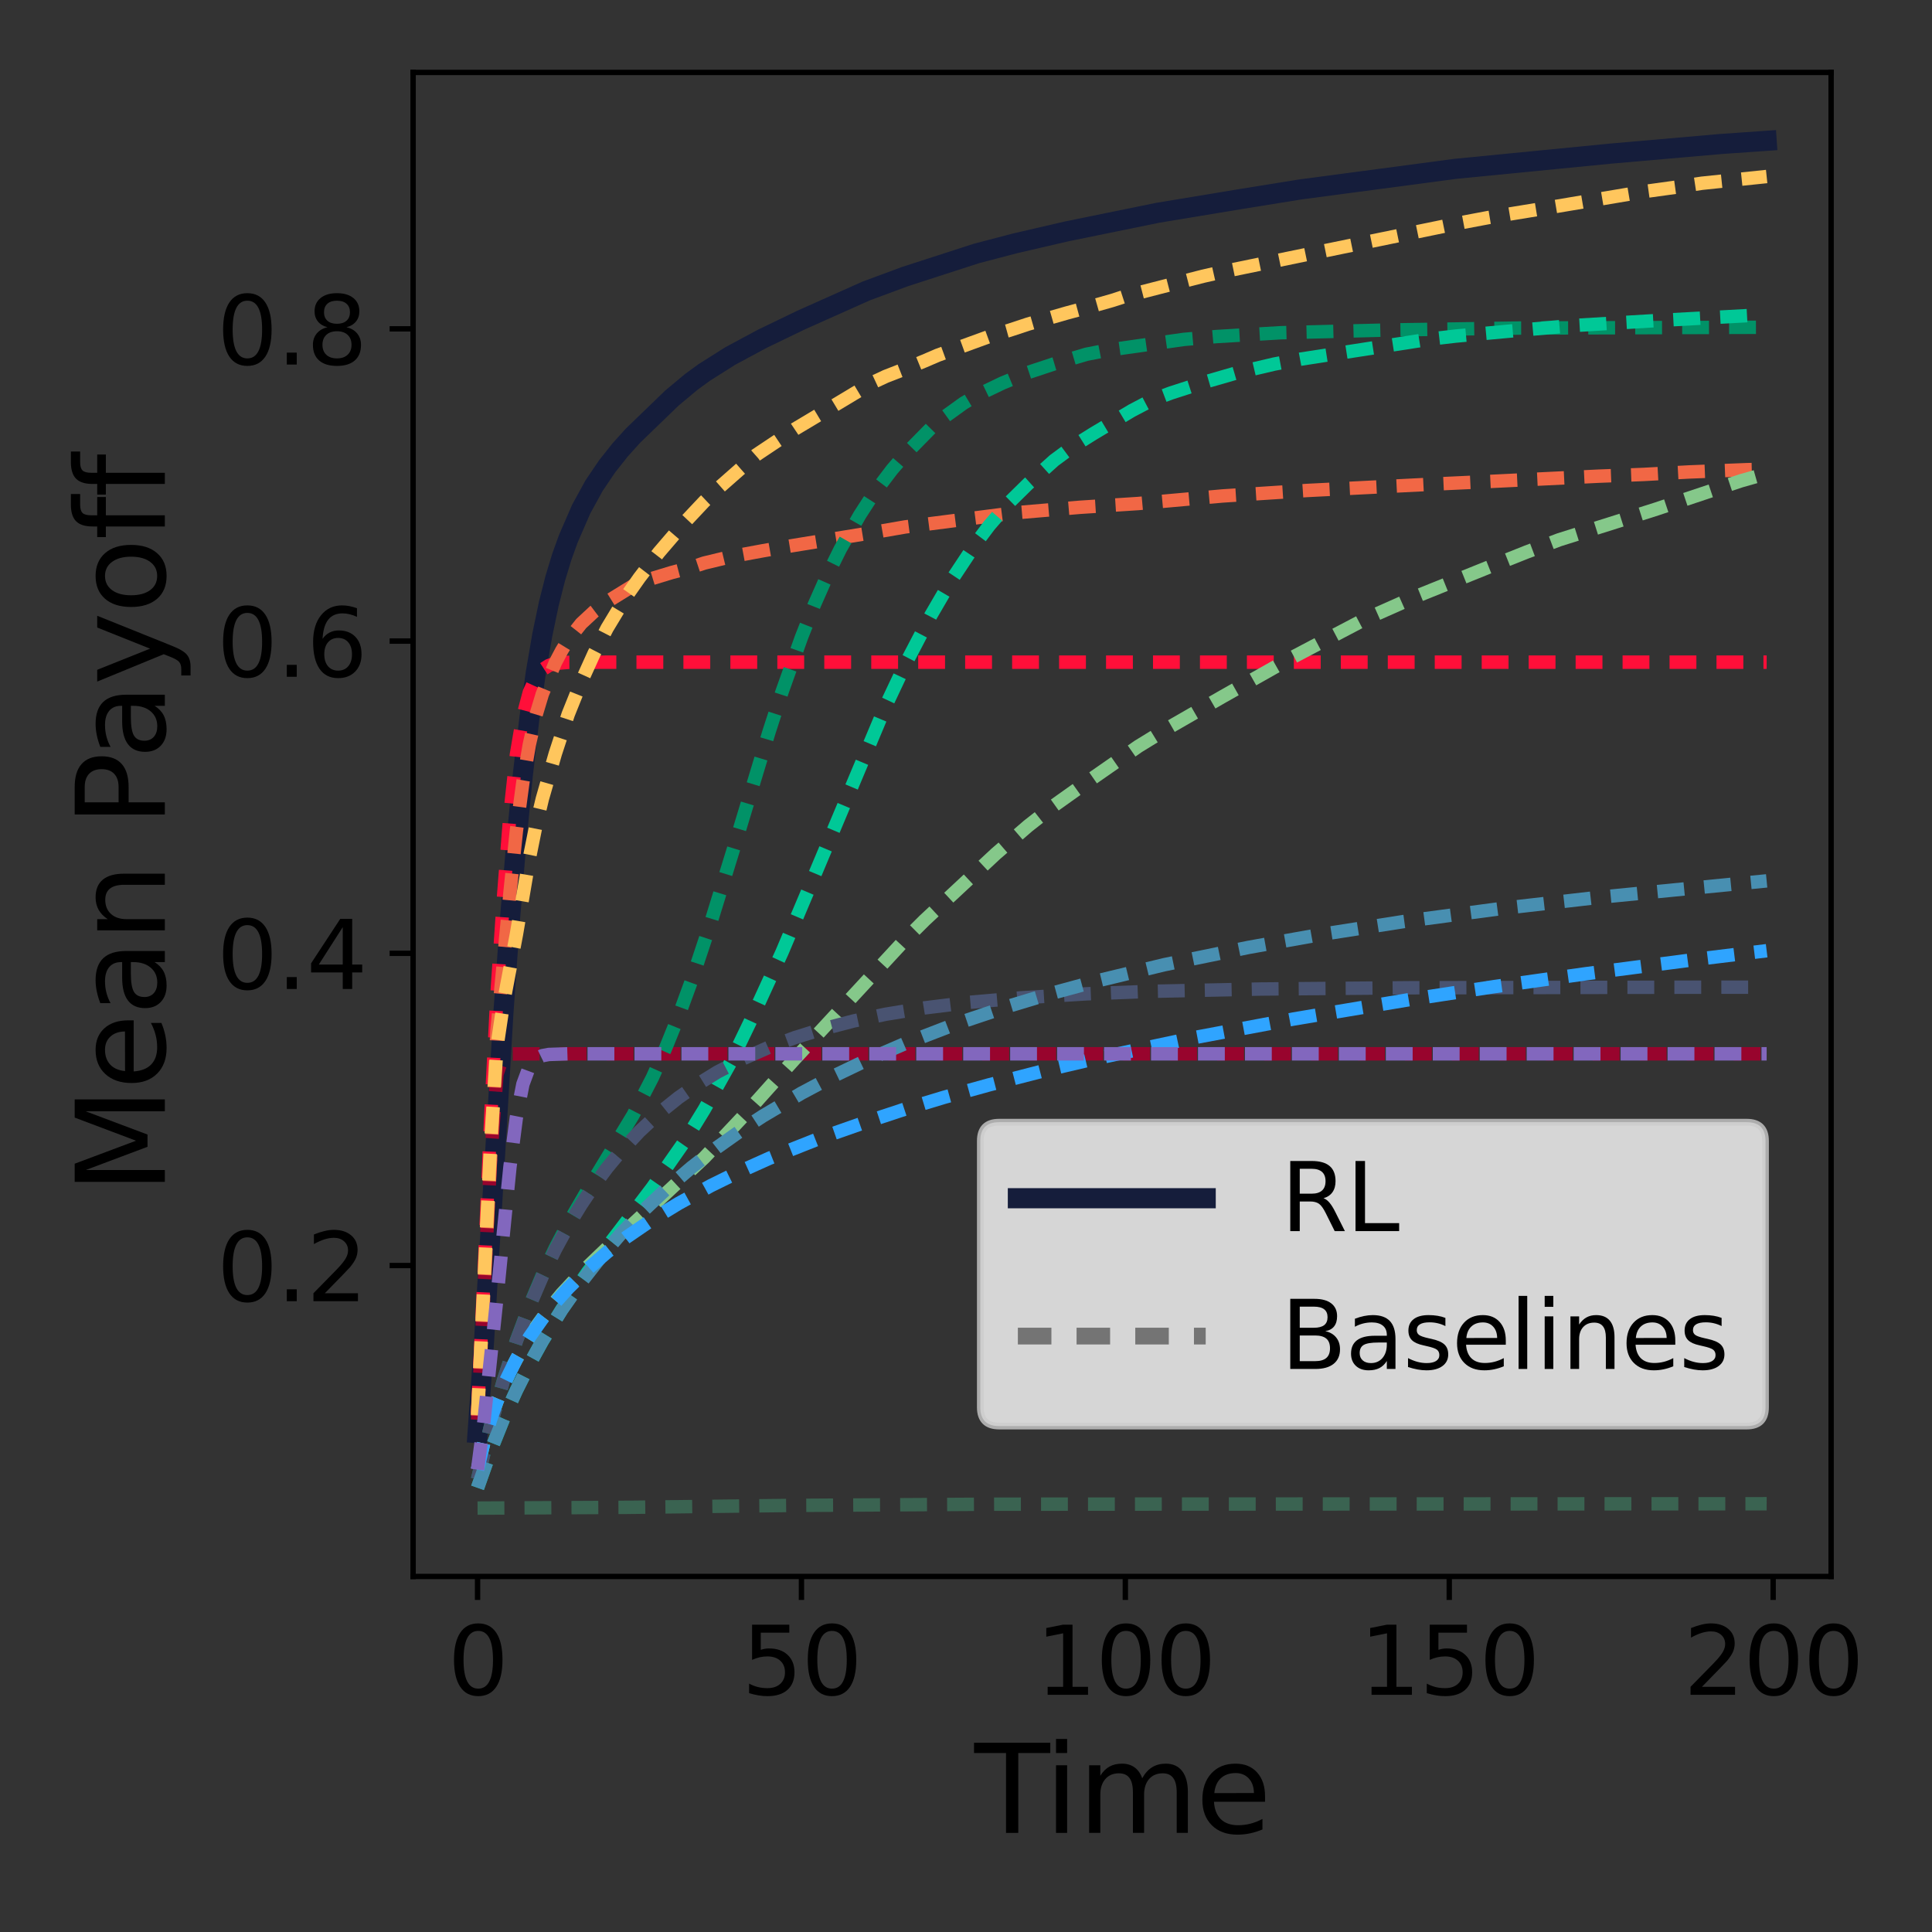 <?xml version="1.0" encoding="utf-8" standalone="no"?>
<!DOCTYPE svg PUBLIC "-//W3C//DTD SVG 1.1//EN"
  "http://www.w3.org/Graphics/SVG/1.1/DTD/svg11.dtd">
<svg height="288pt" version="1.1" viewBox="0 0 288 288" width="288pt" xmlns="http://www.w3.org/2000/svg" xmlns:xlink="http://www.w3.org/1999/xlink">
 <rect x="0" y="0" width="288" height="288" fill="#333333" stroke="none"/>
 <defs>
  <style type="text/css">*{stroke-linecap:butt;stroke-linejoin:round;}</style>
 </defs>
 <g id="figure_1">
  <g id="patch_1">
   <path d="M 0 288 
L 288 288 
L 288 0 
L 0 0 
z
" style="fill:none;"/>
  </g>
  <g id="axes_1">
   <g id="patch_2">
    <path d="M 61.58 235 
L 272.961 235 
L 272.961 10.8 
L 61.58 10.8 
z
" style="fill:none;"/>
   </g>
   <g id="matplotlib.axis_1">
    <g id="xtick_1">
     <g id="line2d_1">
      <defs>
       <path d="M 0 0 
L 0 3.5 
" id="mcf7eb05663" style="stroke:#000000;stroke-width:0.8;"/>
      </defs>
      <g>
       <use style="stroke:#000000;stroke-width:0.8;" x="71.188" xlink:href="#mcf7eb05663" y="235"/>
      </g>
     </g>
     <g id="text_1">
      <!-- 0 -->
      <g transform="translate(66.734 252.638)scale(0.14 -0.14)">
       <defs>
        <path d="M 2034 4250 
Q 1547 4250 1301 3770 
Q 1056 3291 1056 2328 
Q 1056 1369 1301 889 
Q 1547 409 2034 409 
Q 2525 409 2770 889 
Q 3016 1369 3016 2328 
Q 3016 3291 2770 3770 
Q 2525 4250 2034 4250 
z
M 2034 4750 
Q 2819 4750 3233 4129 
Q 3647 3509 3647 2328 
Q 3647 1150 3233 529 
Q 2819 -91 2034 -91 
Q 1250 -91 836 529 
Q 422 1150 422 2328 
Q 422 3509 836 4129 
Q 1250 4750 2034 4750 
z
" id="DejaVuSans-30" transform="scale(0.016)"/>
       </defs>
       <use xlink:href="#DejaVuSans-30"/>
      </g>
     </g>
    </g>
    <g id="xtick_2">
     <g id="line2d_2">
      <g>
       <use style="stroke:#000000;stroke-width:0.8;" x="119.471" xlink:href="#mcf7eb05663" y="235"/>
      </g>
     </g>
     <g id="text_2">
      <!-- 50 -->
      <g transform="translate(110.563 252.638)scale(0.14 -0.14)">
       <defs>
        <path d="M 691 4666 
L 3169 4666 
L 3169 4134 
L 1269 4134 
L 1269 2991 
Q 1406 3038 1543 3061 
Q 1681 3084 1819 3084 
Q 2600 3084 3056 2656 
Q 3513 2228 3513 1497 
Q 3513 744 3044 326 
Q 2575 -91 1722 -91 
Q 1428 -91 1123 -41 
Q 819 9 494 109 
L 494 744 
Q 775 591 1075 516 
Q 1375 441 1709 441 
Q 2250 441 2565 725 
Q 2881 1009 2881 1497 
Q 2881 1984 2565 2268 
Q 2250 2553 1709 2553 
Q 1456 2553 1204 2497 
Q 953 2441 691 2322 
L 691 4666 
z
" id="DejaVuSans-35" transform="scale(0.016)"/>
       </defs>
       <use xlink:href="#DejaVuSans-35"/>
       <use x="63.623" xlink:href="#DejaVuSans-30"/>
      </g>
     </g>
    </g>
    <g id="xtick_3">
     <g id="line2d_3">
      <g>
       <use style="stroke:#000000;stroke-width:0.8;" x="167.753" xlink:href="#mcf7eb05663" y="235"/>
      </g>
     </g>
     <g id="text_3">
      <!-- 100 -->
      <g transform="translate(154.392 252.638)scale(0.14 -0.14)">
       <defs>
        <path d="M 794 531 
L 1825 531 
L 1825 4091 
L 703 3866 
L 703 4441 
L 1819 4666 
L 2450 4666 
L 2450 531 
L 3481 531 
L 3481 0 
L 794 0 
L 794 531 
z
" id="DejaVuSans-31" transform="scale(0.016)"/>
       </defs>
       <use xlink:href="#DejaVuSans-31"/>
       <use x="63.623" xlink:href="#DejaVuSans-30"/>
       <use x="127.246" xlink:href="#DejaVuSans-30"/>
      </g>
     </g>
    </g>
    <g id="xtick_4">
     <g id="line2d_4">
      <g>
       <use style="stroke:#000000;stroke-width:0.8;" x="216.036" xlink:href="#mcf7eb05663" y="235"/>
      </g>
     </g>
     <g id="text_4">
      <!-- 150 -->
      <g transform="translate(202.674 252.638)scale(0.14 -0.14)">
       <use xlink:href="#DejaVuSans-31"/>
       <use x="63.623" xlink:href="#DejaVuSans-35"/>
       <use x="127.246" xlink:href="#DejaVuSans-30"/>
      </g>
     </g>
    </g>
    <g id="xtick_5">
     <g id="line2d_5">
      <g>
       <use style="stroke:#000000;stroke-width:0.8;" x="264.318" xlink:href="#mcf7eb05663" y="235"/>
      </g>
     </g>
     <g id="text_5">
      <!-- 200 -->
      <g transform="translate(250.957 252.638)scale(0.14 -0.14)">
       <defs>
        <path d="M 1228 531 
L 3431 531 
L 3431 0 
L 469 0 
L 469 531 
Q 828 903 1448 1529 
Q 2069 2156 2228 2338 
Q 2531 2678 2651 2914 
Q 2772 3150 2772 3378 
Q 2772 3750 2511 3984 
Q 2250 4219 1831 4219 
Q 1534 4219 1204 4116 
Q 875 4013 500 3803 
L 500 4441 
Q 881 4594 1212 4672 
Q 1544 4750 1819 4750 
Q 2544 4750 2975 4387 
Q 3406 4025 3406 3419 
Q 3406 3131 3298 2873 
Q 3191 2616 2906 2266 
Q 2828 2175 2409 1742 
Q 1991 1309 1228 531 
z
" id="DejaVuSans-32" transform="scale(0.016)"/>
       </defs>
       <use xlink:href="#DejaVuSans-32"/>
       <use x="63.623" xlink:href="#DejaVuSans-30"/>
       <use x="127.246" xlink:href="#DejaVuSans-30"/>
      </g>
     </g>
    </g>
    <g id="text_6">
     <!-- Time -->
     <g transform="translate(145.25 273.227)scale(0.18 -0.18)">
      <defs>
       <path d="M -19 4666 
L 3928 4666 
L 3928 4134 
L 2272 4134 
L 2272 0 
L 1638 0 
L 1638 4134 
L -19 4134 
L -19 4666 
z
" id="DejaVuSans-54" transform="scale(0.016)"/>
       <path d="M 603 3500 
L 1178 3500 
L 1178 0 
L 603 0 
L 603 3500 
z
M 603 4863 
L 1178 4863 
L 1178 4134 
L 603 4134 
L 603 4863 
z
" id="DejaVuSans-69" transform="scale(0.016)"/>
       <path d="M 3328 2828 
Q 3544 3216 3844 3400 
Q 4144 3584 4550 3584 
Q 5097 3584 5394 3201 
Q 5691 2819 5691 2113 
L 5691 0 
L 5113 0 
L 5113 2094 
Q 5113 2597 4934 2840 
Q 4756 3084 4391 3084 
Q 3944 3084 3684 2787 
Q 3425 2491 3425 1978 
L 3425 0 
L 2847 0 
L 2847 2094 
Q 2847 2600 2669 2842 
Q 2491 3084 2119 3084 
Q 1678 3084 1418 2786 
Q 1159 2488 1159 1978 
L 1159 0 
L 581 0 
L 581 3500 
L 1159 3500 
L 1159 2956 
Q 1356 3278 1631 3431 
Q 1906 3584 2284 3584 
Q 2666 3584 2933 3390 
Q 3200 3197 3328 2828 
z
" id="DejaVuSans-6d" transform="scale(0.016)"/>
       <path d="M 3597 1894 
L 3597 1613 
L 953 1613 
Q 991 1019 1311 708 
Q 1631 397 2203 397 
Q 2534 397 2845 478 
Q 3156 559 3463 722 
L 3463 178 
Q 3153 47 2828 -22 
Q 2503 -91 2169 -91 
Q 1331 -91 842 396 
Q 353 884 353 1716 
Q 353 2575 817 3079 
Q 1281 3584 2069 3584 
Q 2775 3584 3186 3129 
Q 3597 2675 3597 1894 
z
M 3022 2063 
Q 3016 2534 2758 2815 
Q 2500 3097 2075 3097 
Q 1594 3097 1305 2825 
Q 1016 2553 972 2059 
L 3022 2063 
z
" id="DejaVuSans-65" transform="scale(0.016)"/>
      </defs>
      <use xlink:href="#DejaVuSans-54"/>
      <use x="57.959" xlink:href="#DejaVuSans-69"/>
      <use x="85.742" xlink:href="#DejaVuSans-6d"/>
      <use x="183.154" xlink:href="#DejaVuSans-65"/>
     </g>
    </g>
   </g>
   <g id="matplotlib.axis_2">
    <g id="ytick_1">
     <g id="line2d_6">
      <defs>
       <path d="M 0 0 
L -3.5 0 
" id="m88c58005d6" style="stroke:#000000;stroke-width:0.8;"/>
      </defs>
      <g>
       <use style="stroke:#000000;stroke-width:0.8;" x="61.58" xlink:href="#m88c58005d6" y="188.651"/>
      </g>
     </g>
     <g id="text_7">
      <!-- 0.2 -->
      <g transform="translate(32.316 193.97)scale(0.14 -0.14)">
       <defs>
        <path d="M 684 794 
L 1344 794 
L 1344 0 
L 684 0 
L 684 794 
z
" id="DejaVuSans-2e" transform="scale(0.016)"/>
       </defs>
       <use xlink:href="#DejaVuSans-30"/>
       <use x="63.623" xlink:href="#DejaVuSans-2e"/>
       <use x="95.41" xlink:href="#DejaVuSans-32"/>
      </g>
     </g>
    </g>
    <g id="ytick_2">
     <g id="line2d_7">
      <g>
       <use style="stroke:#000000;stroke-width:0.8;" x="61.58" xlink:href="#m88c58005d6" y="142.108"/>
      </g>
     </g>
     <g id="text_8">
      <!-- 0.4 -->
      <g transform="translate(32.316 147.427)scale(0.14 -0.14)">
       <defs>
        <path d="M 2419 4116 
L 825 1625 
L 2419 1625 
L 2419 4116 
z
M 2253 4666 
L 3047 4666 
L 3047 1625 
L 3713 1625 
L 3713 1100 
L 3047 1100 
L 3047 0 
L 2419 0 
L 2419 1100 
L 313 1100 
L 313 1709 
L 2253 4666 
z
" id="DejaVuSans-34" transform="scale(0.016)"/>
       </defs>
       <use xlink:href="#DejaVuSans-30"/>
       <use x="63.623" xlink:href="#DejaVuSans-2e"/>
       <use x="95.41" xlink:href="#DejaVuSans-34"/>
      </g>
     </g>
    </g>
    <g id="ytick_3">
     <g id="line2d_8">
      <g>
       <use style="stroke:#000000;stroke-width:0.8;" x="61.58" xlink:href="#m88c58005d6" y="95.566"/>
      </g>
     </g>
     <g id="text_9">
      <!-- 0.6 -->
      <g transform="translate(32.316 100.885)scale(0.14 -0.14)">
       <defs>
        <path d="M 2113 2584 
Q 1688 2584 1439 2293 
Q 1191 2003 1191 1497 
Q 1191 994 1439 701 
Q 1688 409 2113 409 
Q 2538 409 2786 701 
Q 3034 994 3034 1497 
Q 3034 2003 2786 2293 
Q 2538 2584 2113 2584 
z
M 3366 4563 
L 3366 3988 
Q 3128 4100 2886 4159 
Q 2644 4219 2406 4219 
Q 1781 4219 1451 3797 
Q 1122 3375 1075 2522 
Q 1259 2794 1537 2939 
Q 1816 3084 2150 3084 
Q 2853 3084 3261 2657 
Q 3669 2231 3669 1497 
Q 3669 778 3244 343 
Q 2819 -91 2113 -91 
Q 1303 -91 875 529 
Q 447 1150 447 2328 
Q 447 3434 972 4092 
Q 1497 4750 2381 4750 
Q 2619 4750 2861 4703 
Q 3103 4656 3366 4563 
z
" id="DejaVuSans-36" transform="scale(0.016)"/>
       </defs>
       <use xlink:href="#DejaVuSans-30"/>
       <use x="63.623" xlink:href="#DejaVuSans-2e"/>
       <use x="95.41" xlink:href="#DejaVuSans-36"/>
      </g>
     </g>
    </g>
    <g id="ytick_4">
     <g id="line2d_9">
      <g>
       <use style="stroke:#000000;stroke-width:0.8;" x="61.58" xlink:href="#m88c58005d6" y="49.024"/>
      </g>
     </g>
     <g id="text_10">
      <!-- 0.8 -->
      <g transform="translate(32.316 54.343)scale(0.14 -0.14)">
       <defs>
        <path d="M 2034 2216 
Q 1584 2216 1326 1975 
Q 1069 1734 1069 1313 
Q 1069 891 1326 650 
Q 1584 409 2034 409 
Q 2484 409 2743 651 
Q 3003 894 3003 1313 
Q 3003 1734 2745 1975 
Q 2488 2216 2034 2216 
z
M 1403 2484 
Q 997 2584 770 2862 
Q 544 3141 544 3541 
Q 544 4100 942 4425 
Q 1341 4750 2034 4750 
Q 2731 4750 3128 4425 
Q 3525 4100 3525 3541 
Q 3525 3141 3298 2862 
Q 3072 2584 2669 2484 
Q 3125 2378 3379 2068 
Q 3634 1759 3634 1313 
Q 3634 634 3220 271 
Q 2806 -91 2034 -91 
Q 1263 -91 848 271 
Q 434 634 434 1313 
Q 434 1759 690 2068 
Q 947 2378 1403 2484 
z
M 1172 3481 
Q 1172 3119 1398 2916 
Q 1625 2713 2034 2713 
Q 2441 2713 2670 2916 
Q 2900 3119 2900 3481 
Q 2900 3844 2670 4047 
Q 2441 4250 2034 4250 
Q 1625 4250 1398 4047 
Q 1172 3844 1172 3481 
z
" id="DejaVuSans-38" transform="scale(0.016)"/>
       </defs>
       <use xlink:href="#DejaVuSans-30"/>
       <use x="63.623" xlink:href="#DejaVuSans-2e"/>
       <use x="95.41" xlink:href="#DejaVuSans-38"/>
      </g>
     </g>
    </g>
    <g id="text_11">
     <!-- Mean Payoff -->
     <g transform="translate(24.572 177.99)rotate(-90)scale(0.18 -0.18)">
      <defs>
       <path d="M 628 4666 
L 1569 4666 
L 2759 1491 
L 3956 4666 
L 4897 4666 
L 4897 0 
L 4281 0 
L 4281 4097 
L 3078 897 
L 2444 897 
L 1241 4097 
L 1241 0 
L 628 0 
L 628 4666 
z
" id="DejaVuSans-4d" transform="scale(0.016)"/>
       <path d="M 2194 1759 
Q 1497 1759 1228 1600 
Q 959 1441 959 1056 
Q 959 750 1161 570 
Q 1363 391 1709 391 
Q 2188 391 2477 730 
Q 2766 1069 2766 1631 
L 2766 1759 
L 2194 1759 
z
M 3341 1997 
L 3341 0 
L 2766 0 
L 2766 531 
Q 2569 213 2275 61 
Q 1981 -91 1556 -91 
Q 1019 -91 701 211 
Q 384 513 384 1019 
Q 384 1609 779 1909 
Q 1175 2209 1959 2209 
L 2766 2209 
L 2766 2266 
Q 2766 2663 2505 2880 
Q 2244 3097 1772 3097 
Q 1472 3097 1187 3025 
Q 903 2953 641 2809 
L 641 3341 
Q 956 3463 1253 3523 
Q 1550 3584 1831 3584 
Q 2591 3584 2966 3190 
Q 3341 2797 3341 1997 
z
" id="DejaVuSans-61" transform="scale(0.016)"/>
       <path d="M 3513 2113 
L 3513 0 
L 2938 0 
L 2938 2094 
Q 2938 2591 2744 2837 
Q 2550 3084 2163 3084 
Q 1697 3084 1428 2787 
Q 1159 2491 1159 1978 
L 1159 0 
L 581 0 
L 581 3500 
L 1159 3500 
L 1159 2956 
Q 1366 3272 1645 3428 
Q 1925 3584 2291 3584 
Q 2894 3584 3203 3211 
Q 3513 2838 3513 2113 
z
" id="DejaVuSans-6e" transform="scale(0.016)"/>
       <path id="DejaVuSans-20" transform="scale(0.016)"/>
       <path d="M 1259 4147 
L 1259 2394 
L 2053 2394 
Q 2494 2394 2734 2622 
Q 2975 2850 2975 3272 
Q 2975 3691 2734 3919 
Q 2494 4147 2053 4147 
L 1259 4147 
z
M 628 4666 
L 2053 4666 
Q 2838 4666 3239 4311 
Q 3641 3956 3641 3272 
Q 3641 2581 3239 2228 
Q 2838 1875 2053 1875 
L 1259 1875 
L 1259 0 
L 628 0 
L 628 4666 
z
" id="DejaVuSans-50" transform="scale(0.016)"/>
       <path d="M 2059 -325 
Q 1816 -950 1584 -1140 
Q 1353 -1331 966 -1331 
L 506 -1331 
L 506 -850 
L 844 -850 
Q 1081 -850 1212 -737 
Q 1344 -625 1503 -206 
L 1606 56 
L 191 3500 
L 800 3500 
L 1894 763 
L 2988 3500 
L 3597 3500 
L 2059 -325 
z
" id="DejaVuSans-79" transform="scale(0.016)"/>
       <path d="M 1959 3097 
Q 1497 3097 1228 2736 
Q 959 2375 959 1747 
Q 959 1119 1226 758 
Q 1494 397 1959 397 
Q 2419 397 2687 759 
Q 2956 1122 2956 1747 
Q 2956 2369 2687 2733 
Q 2419 3097 1959 3097 
z
M 1959 3584 
Q 2709 3584 3137 3096 
Q 3566 2609 3566 1747 
Q 3566 888 3137 398 
Q 2709 -91 1959 -91 
Q 1206 -91 779 398 
Q 353 888 353 1747 
Q 353 2609 779 3096 
Q 1206 3584 1959 3584 
z
" id="DejaVuSans-6f" transform="scale(0.016)"/>
       <path d="M 2375 4863 
L 2375 4384 
L 1825 4384 
Q 1516 4384 1395 4259 
Q 1275 4134 1275 3809 
L 1275 3500 
L 2222 3500 
L 2222 3053 
L 1275 3053 
L 1275 0 
L 697 0 
L 697 3053 
L 147 3053 
L 147 3500 
L 697 3500 
L 697 3744 
Q 697 4328 969 4595 
Q 1241 4863 1831 4863 
L 2375 4863 
z
" id="DejaVuSans-66" transform="scale(0.016)"/>
      </defs>
      <use xlink:href="#DejaVuSans-4d"/>
      <use x="86.279" xlink:href="#DejaVuSans-65"/>
      <use x="147.803" xlink:href="#DejaVuSans-61"/>
      <use x="209.082" xlink:href="#DejaVuSans-6e"/>
      <use x="272.461" xlink:href="#DejaVuSans-20"/>
      <use x="304.248" xlink:href="#DejaVuSans-50"/>
      <use x="360.051" xlink:href="#DejaVuSans-61"/>
      <use x="421.33" xlink:href="#DejaVuSans-79"/>
      <use x="480.51" xlink:href="#DejaVuSans-6f"/>
      <use x="541.691" xlink:href="#DejaVuSans-66"/>
      <use x="576.896" xlink:href="#DejaVuSans-66"/>
     </g>
    </g>
   </g>
   <g id="line2d_10">
    <path clip-path="url(#p971f9b3ec7)" d="M 71.188 213.63 
L 72.154 199.97 
L 75.051 150.873 
L 76.016 137.106 
L 76.982 125.383 
L 77.948 115.429 
L 78.913 107.079 
L 79.879 100.241 
L 80.845 94.62 
L 81.81 90.004 
L 82.776 86.199 
L 83.742 83.025 
L 84.707 80.341 
L 86.639 75.891 
L 88.57 72.372 
L 90.501 69.522 
L 92.433 67.08 
L 94.364 64.938 
L 100.158 59.342 
L 103.055 56.923 
L 104.986 55.517 
L 108.849 53.074 
L 113.677 50.479 
L 119.471 47.685 
L 129.127 43.372 
L 134.921 41.226 
L 145.543 37.787 
L 151.337 36.269 
L 159.062 34.481 
L 172.581 31.721 
L 185.135 29.642 
L 193.826 28.242 
L 217.001 25.164 
L 240.177 22.892 
L 256.593 21.459 
L 263.353 20.991 
L 263.353 20.991 
" style="fill:none;stroke:#151d3b;stroke-linecap:square;stroke-width:3;"/>
   </g>
   <g id="line2d_11">
    <path clip-path="url(#p971f9b3ec7)" d="M 71.188 211.642 
L 73.12 172.921 
L 74.085 160.115 
L 75.051 157.292 
L 76.016 157.107 
L 82.776 157.09 
L 263.353 157.09 
L 263.353 157.09 
" style="fill:none;stroke:#98042d;stroke-dasharray:4,3;stroke-dashoffset:0;stroke-width:2;"/>
   </g>
   <g id="line2d_12">
    <path clip-path="url(#p971f9b3ec7)" d="M 71.188 210.624 
L 72.154 190.191 
L 73.12 167.2 
L 74.085 148.22 
L 75.051 133.853 
L 76.016 121.389 
L 76.982 112.474 
L 77.948 106.8 
L 78.913 103.18 
L 79.879 101.079 
L 80.845 99.837 
L 81.81 99.207 
L 82.776 98.9 
L 84.707 98.734 
L 90.501 98.707 
L 263.353 98.707 
L 263.353 98.707 
" style="fill:none;stroke:#ff0f39;stroke-dasharray:4,3;stroke-dashoffset:0;stroke-width:2;"/>
   </g>
   <g id="line2d_13">
    <path clip-path="url(#p971f9b3ec7)" d="M 71.188 211.043 
L 74.085 153.646 
L 76.016 133.126 
L 76.982 123.807 
L 77.948 116.587 
L 78.913 110.975 
L 79.879 106.659 
L 80.845 103.461 
L 82.776 98.786 
L 83.742 96.966 
L 84.707 95.389 
L 86.639 92.949 
L 88.57 91.152 
L 90.501 89.695 
L 94.364 87.309 
L 96.295 86.51 
L 100.158 85.338 
L 103.055 84.573 
L 104.986 83.933 
L 108.849 83.002 
L 113.677 82.108 
L 117.539 81.433 
L 130.093 79.387 
L 134.921 78.55 
L 151.337 76.442 
L 160.994 75.621 
L 169.685 75.058 
L 173.547 74.711 
L 182.238 73.933 
L 194.791 73.117 
L 215.07 72.098 
L 221.83 71.782 
L 238.246 70.985 
L 245.005 70.724 
L 251.765 70.354 
L 260.456 70.013 
L 263.353 69.947 
L 263.353 69.947 
" style="fill:none;stroke:#f16745;stroke-dasharray:4,3;stroke-dashoffset:0;stroke-width:2;"/>
   </g>
   <g id="line2d_14">
    <path clip-path="url(#p971f9b3ec7)" d="M 71.188 210.943 
L 73.12 170.739 
L 74.085 156.007 
L 75.051 149.503 
L 76.982 139.277 
L 78.913 127.922 
L 79.879 123.124 
L 80.845 119.083 
L 82.776 112.342 
L 84.707 106.461 
L 86.639 101.654 
L 88.57 97.39 
L 90.501 93.642 
L 93.398 88.844 
L 95.329 86.099 
L 98.226 82.342 
L 102.089 77.841 
L 104.986 74.759 
L 106.917 72.93 
L 112.711 67.827 
L 118.505 63.956 
L 121.402 62.226 
L 127.196 58.745 
L 130.093 57.014 
L 132.024 56.114 
L 134.921 54.983 
L 137.818 53.804 
L 139.749 52.971 
L 148.44 49.802 
L 150.372 49.267 
L 153.268 48.31 
L 159.062 46.649 
L 162.925 45.603 
L 165.822 44.782 
L 167.753 44.154 
L 179.341 41.177 
L 182.238 40.521 
L 217.967 33.165 
L 221.83 32.438 
L 225.692 31.798 
L 231.486 30.85 
L 245.005 28.572 
L 249.833 27.903 
L 253.696 27.316 
L 263.353 26.312 
L 263.353 26.312 
" style="fill:none;stroke:#ffc65d;stroke-dasharray:4,3;stroke-dashoffset:0;stroke-width:2;"/>
   </g>
   <g id="line2d_15">
    <path clip-path="url(#p971f9b3ec7)" d="M 71.188 224.809 
L 93.398 224.697 
L 118.505 224.406 
L 148.44 224.225 
L 263.353 224.161 
L 263.353 224.161 
" style="fill:none;stroke:#3a6351;stroke-dasharray:4,3;stroke-dashoffset:0;stroke-width:2;"/>
   </g>
   <g id="line2d_16">
    <path clip-path="url(#p971f9b3ec7)" d="M 71.188 220.521 
L 73.12 212.602 
L 75.051 205.75 
L 76.982 199.827 
L 78.913 194.675 
L 80.845 190.095 
L 82.776 186.027 
L 84.707 182.356 
L 87.604 177.371 
L 94.364 166.239 
L 97.261 160.623 
L 99.192 156.321 
L 101.123 151.555 
L 103.055 146.275 
L 105.952 137.551 
L 109.814 125.035 
L 114.642 109.083 
L 116.574 103.134 
L 119.471 95.005 
L 121.402 90.116 
L 123.333 85.749 
L 125.265 81.843 
L 128.162 76.779 
L 130.093 73.79 
L 132.99 69.977 
L 134.921 67.742 
L 138.784 63.806 
L 140.715 62.21 
L 143.612 60.12 
L 145.543 58.969 
L 149.406 57.115 
L 153.268 55.522 
L 157.131 54.242 
L 161.959 52.809 
L 164.856 52.241 
L 176.444 50.598 
L 181.272 50.173 
L 190.929 49.599 
L 207.345 49.185 
L 226.658 48.899 
L 263.353 48.784 
L 263.353 48.784 
" style="fill:none;stroke:#019267;stroke-dasharray:4,3;stroke-dashoffset:0;stroke-width:2;"/>
   </g>
   <g id="line2d_17">
    <path clip-path="url(#p971f9b3ec7)" d="M 71.188 221.784 
L 73.12 216.334 
L 75.051 211.508 
L 76.982 207.244 
L 78.913 203.398 
L 80.845 199.912 
L 83.742 195.191 
L 87.604 189.637 
L 92.433 183.359 
L 97.261 177.003 
L 102.089 170.093 
L 104.986 165.381 
L 108.849 158.472 
L 111.746 152.474 
L 116.574 141.945 
L 120.436 132.803 
L 132.024 105.234 
L 134.921 99.096 
L 138.784 91.693 
L 141.681 86.715 
L 145.543 80.889 
L 147.475 78.317 
L 150.372 74.963 
L 153.268 72.111 
L 157.131 68.634 
L 160.028 66.488 
L 162.925 64.674 
L 168.719 61.209 
L 171.616 59.688 
L 174.513 58.594 
L 179.341 57.031 
L 184.169 55.632 
L 189.963 54.269 
L 193.826 53.547 
L 213.139 50.548 
L 217.001 50.098 
L 224.727 49.386 
L 234.383 48.536 
L 245.971 47.842 
L 263.353 46.894 
L 263.353 46.894 
" style="fill:none;stroke:#00c897;stroke-dasharray:4,3;stroke-dashoffset:0;stroke-width:2;"/>
   </g>
   <g id="line2d_18">
    <path clip-path="url(#p971f9b3ec7)" d="M 71.188 219.063 
L 72.154 214.924 
L 73.12 211.645 
L 74.085 208.898 
L 76.016 204.422 
L 77.948 200.825 
L 79.879 197.819 
L 81.81 195.191 
L 83.742 192.855 
L 86.639 189.749 
L 90.501 186.043 
L 104.986 172.569 
L 110.78 166.422 
L 114.642 162.104 
L 118.505 157.823 
L 134.921 140.077 
L 137.818 137.188 
L 148.44 127.277 
L 153.268 123.108 
L 157.131 120.077 
L 161.959 116.639 
L 169.685 111.258 
L 174.513 108.298 
L 182.238 103.852 
L 191.894 98.4 
L 197.688 95.343 
L 203.482 92.301 
L 211.207 88.864 
L 221.83 84.578 
L 227.624 82.271 
L 232.452 80.457 
L 241.143 77.716 
L 246.937 75.875 
L 259.49 71.683 
L 263.353 70.586 
L 263.353 70.586 
" style="fill:none;stroke:#85c88a;stroke-dasharray:4,3;stroke-dashoffset:0;stroke-width:2;"/>
   </g>
   <g id="line2d_19">
    <path clip-path="url(#p971f9b3ec7)" d="M 71.188 220.519 
L 73.12 212.613 
L 75.051 205.793 
L 76.982 199.89 
L 78.913 194.75 
L 80.845 190.253 
L 82.776 186.271 
L 84.707 182.721 
L 86.639 179.565 
L 88.57 176.69 
L 90.501 174.085 
L 92.433 171.762 
L 95.329 168.657 
L 98.226 165.957 
L 101.123 163.635 
L 104.02 161.614 
L 106.917 159.82 
L 110.78 157.814 
L 114.642 156.104 
L 118.505 154.672 
L 122.368 153.468 
L 127.196 152.207 
L 132.024 151.191 
L 137.818 150.245 
L 144.578 149.412 
L 152.303 148.739 
L 161.959 148.148 
L 171.616 147.774 
L 188.032 147.431 
L 210.242 147.245 
L 254.662 147.157 
L 263.353 147.153 
L 263.353 147.153 
" style="fill:none;stroke:#495371;stroke-dasharray:4,3;stroke-dashoffset:0;stroke-width:2;"/>
   </g>
   <g id="line2d_20">
    <path clip-path="url(#p971f9b3ec7)" d="M 71.188 221.783 
L 73.12 216.299 
L 75.051 211.497 
L 76.982 207.249 
L 78.913 203.405 
L 80.845 199.891 
L 83.742 195.243 
L 86.639 191.118 
L 89.536 187.425 
L 92.433 184.05 
L 95.329 181.006 
L 99.192 177.36 
L 103.055 174.045 
L 106.917 171.028 
L 110.78 168.286 
L 113.677 166.389 
L 119.471 162.954 
L 124.299 160.388 
L 129.127 158.069 
L 134.921 155.558 
L 142.646 152.58 
L 150.372 149.985 
L 156.165 148.235 
L 163.891 146.14 
L 173.547 143.81 
L 186.101 141.231 
L 196.723 139.33 
L 209.276 137.369 
L 223.761 135.437 
L 238.246 133.772 
L 263.353 131.31 
L 263.353 131.31 
" style="fill:none;stroke:#488fb1;stroke-dasharray:4,3;stroke-dashoffset:0;stroke-width:2;"/>
   </g>
   <g id="line2d_21">
    <path clip-path="url(#p971f9b3ec7)" d="M 71.188 219.065 
L 72.154 214.915 
L 73.12 211.632 
L 74.085 208.886 
L 75.051 206.515 
L 76.982 202.585 
L 78.913 199.335 
L 80.845 196.58 
L 82.776 194.166 
L 84.707 192.011 
L 87.604 189.163 
L 90.501 186.656 
L 93.398 184.421 
L 97.261 181.771 
L 101.123 179.412 
L 105.952 176.752 
L 109.814 174.85 
L 114.642 172.677 
L 122.368 169.615 
L 129.127 167.242 
L 134.921 165.328 
L 140.715 163.578 
L 147.475 161.71 
L 156.165 159.472 
L 162.925 157.886 
L 178.375 154.609 
L 192.86 151.897 
L 210.242 148.987 
L 222.795 147.068 
L 236.314 145.166 
L 253.696 142.902 
L 263.353 141.722 
L 263.353 141.722 
" style="fill:none;stroke:#2fa4ff;stroke-dasharray:4,3;stroke-dashoffset:0;stroke-width:2;"/>
   </g>
   <g id="line2d_22">
    <path clip-path="url(#p971f9b3ec7)" d="M 71.188 219.072 
L 72.154 211.754 
L 74.085 193.346 
L 76.016 173.968 
L 76.982 166.511 
L 77.948 161.611 
L 78.913 159.012 
L 79.879 157.84 
L 80.845 157.368 
L 81.81 157.187 
L 84.707 157.091 
L 193.826 157.09 
L 263.353 157.09 
L 263.353 157.09 
" style="fill:none;stroke:#8267be;stroke-dasharray:4,3;stroke-dashoffset:0;stroke-width:2;"/>
   </g>
   <g id="line2d_23"/>
   <g id="patch_3">
    <path d="M 61.58 235 
L 61.58 10.8 
" style="fill:none;stroke:#000000;stroke-linecap:square;stroke-linejoin:miter;stroke-width:0.8;"/>
   </g>
   <g id="patch_4">
    <path d="M 272.961 235 
L 272.961 10.8 
" style="fill:none;stroke:#000000;stroke-linecap:square;stroke-linejoin:miter;stroke-width:0.8;"/>
   </g>
   <g id="patch_5">
    <path d="M 61.58 235 
L 272.961 235 
" style="fill:none;stroke:#000000;stroke-linecap:square;stroke-linejoin:miter;stroke-width:0.8;"/>
   </g>
   <g id="patch_6">
    <path d="M 61.58 10.8 
L 272.961 10.8 
" style="fill:none;stroke:#000000;stroke-linecap:square;stroke-linejoin:miter;stroke-width:0.8;"/>
   </g>
   <g id="legend_1">
    <g id="patch_7">
     <path d="M 148.932 212.58 
L 260.383 212.58 
Q 263.183 212.58 263.183 209.78 
L 263.183 170.081 
Q 263.183 167.281 260.383 167.281 
L 148.932 167.281 
Q 146.132 167.281 146.132 170.081 
L 146.132 209.78 
Q 146.132 212.58 148.932 212.58 
z
" style="fill:#ffffff;opacity:0.8;stroke:#cccccc;stroke-linejoin:miter;"/>
    </g>
    <g id="line2d_24">
     <path d="M 151.732 178.619 
L 179.732 178.619 
" style="fill:none;stroke:#151d3b;stroke-linecap:square;stroke-width:3;"/>
    </g>
    <g id="line2d_25"/>
    <g id="text_12">
     <!-- RL -->
     <g transform="translate(190.932 183.519)scale(0.14 -0.14)">
      <defs>
       <path d="M 2841 2188 
Q 3044 2119 3236 1894 
Q 3428 1669 3622 1275 
L 4263 0 
L 3584 0 
L 2988 1197 
Q 2756 1666 2539 1819 
Q 2322 1972 1947 1972 
L 1259 1972 
L 1259 0 
L 628 0 
L 628 4666 
L 2053 4666 
Q 2853 4666 3247 4331 
Q 3641 3997 3641 3322 
Q 3641 2881 3436 2590 
Q 3231 2300 2841 2188 
z
M 1259 4147 
L 1259 2491 
L 2053 2491 
Q 2509 2491 2742 2702 
Q 2975 2913 2975 3322 
Q 2975 3731 2742 3939 
Q 2509 4147 2053 4147 
L 1259 4147 
z
" id="DejaVuSans-52" transform="scale(0.016)"/>
       <path d="M 628 4666 
L 1259 4666 
L 1259 531 
L 3531 531 
L 3531 0 
L 628 0 
L 628 4666 
z
" id="DejaVuSans-4c" transform="scale(0.016)"/>
      </defs>
      <use xlink:href="#DejaVuSans-52"/>
      <use x="69.482" xlink:href="#DejaVuSans-4c"/>
     </g>
    </g>
    <g id="line2d_26">
     <path d="M 151.732 199.168 
L 179.732 199.168 
" style="fill:none;stroke:#747474;stroke-dasharray:5,3.75;stroke-dashoffset:0;stroke-width:2.5;"/>
    </g>
    <g id="line2d_27"/>
    <g id="text_13">
     <!-- Baselines -->
     <g transform="translate(190.932 204.068)scale(0.14 -0.14)">
      <defs>
       <path d="M 1259 2228 
L 1259 519 
L 2272 519 
Q 2781 519 3026 730 
Q 3272 941 3272 1375 
Q 3272 1813 3026 2020 
Q 2781 2228 2272 2228 
L 1259 2228 
z
M 1259 4147 
L 1259 2741 
L 2194 2741 
Q 2656 2741 2882 2914 
Q 3109 3088 3109 3444 
Q 3109 3797 2882 3972 
Q 2656 4147 2194 4147 
L 1259 4147 
z
M 628 4666 
L 2241 4666 
Q 2963 4666 3353 4366 
Q 3744 4066 3744 3513 
Q 3744 3084 3544 2831 
Q 3344 2578 2956 2516 
Q 3422 2416 3680 2098 
Q 3938 1781 3938 1306 
Q 3938 681 3513 340 
Q 3088 0 2303 0 
L 628 0 
L 628 4666 
z
" id="DejaVuSans-42" transform="scale(0.016)"/>
       <path d="M 2834 3397 
L 2834 2853 
Q 2591 2978 2328 3040 
Q 2066 3103 1784 3103 
Q 1356 3103 1142 2972 
Q 928 2841 928 2578 
Q 928 2378 1081 2264 
Q 1234 2150 1697 2047 
L 1894 2003 
Q 2506 1872 2764 1633 
Q 3022 1394 3022 966 
Q 3022 478 2636 193 
Q 2250 -91 1575 -91 
Q 1294 -91 989 -36 
Q 684 19 347 128 
L 347 722 
Q 666 556 975 473 
Q 1284 391 1588 391 
Q 1994 391 2212 530 
Q 2431 669 2431 922 
Q 2431 1156 2273 1281 
Q 2116 1406 1581 1522 
L 1381 1569 
Q 847 1681 609 1914 
Q 372 2147 372 2553 
Q 372 3047 722 3315 
Q 1072 3584 1716 3584 
Q 2034 3584 2315 3537 
Q 2597 3491 2834 3397 
z
" id="DejaVuSans-73" transform="scale(0.016)"/>
       <path d="M 603 4863 
L 1178 4863 
L 1178 0 
L 603 0 
L 603 4863 
z
" id="DejaVuSans-6c" transform="scale(0.016)"/>
      </defs>
      <use xlink:href="#DejaVuSans-42"/>
      <use x="68.604" xlink:href="#DejaVuSans-61"/>
      <use x="129.883" xlink:href="#DejaVuSans-73"/>
      <use x="181.982" xlink:href="#DejaVuSans-65"/>
      <use x="243.506" xlink:href="#DejaVuSans-6c"/>
      <use x="271.289" xlink:href="#DejaVuSans-69"/>
      <use x="299.072" xlink:href="#DejaVuSans-6e"/>
      <use x="362.451" xlink:href="#DejaVuSans-65"/>
      <use x="423.975" xlink:href="#DejaVuSans-73"/>
     </g>
    </g>
   </g>
  </g>
 </g>
 <defs>
  <clipPath id="p971f9b3ec7">
   <rect height="224.2" width="211.381" x="61.58" y="10.8"/>
  </clipPath>
 </defs>
</svg>
